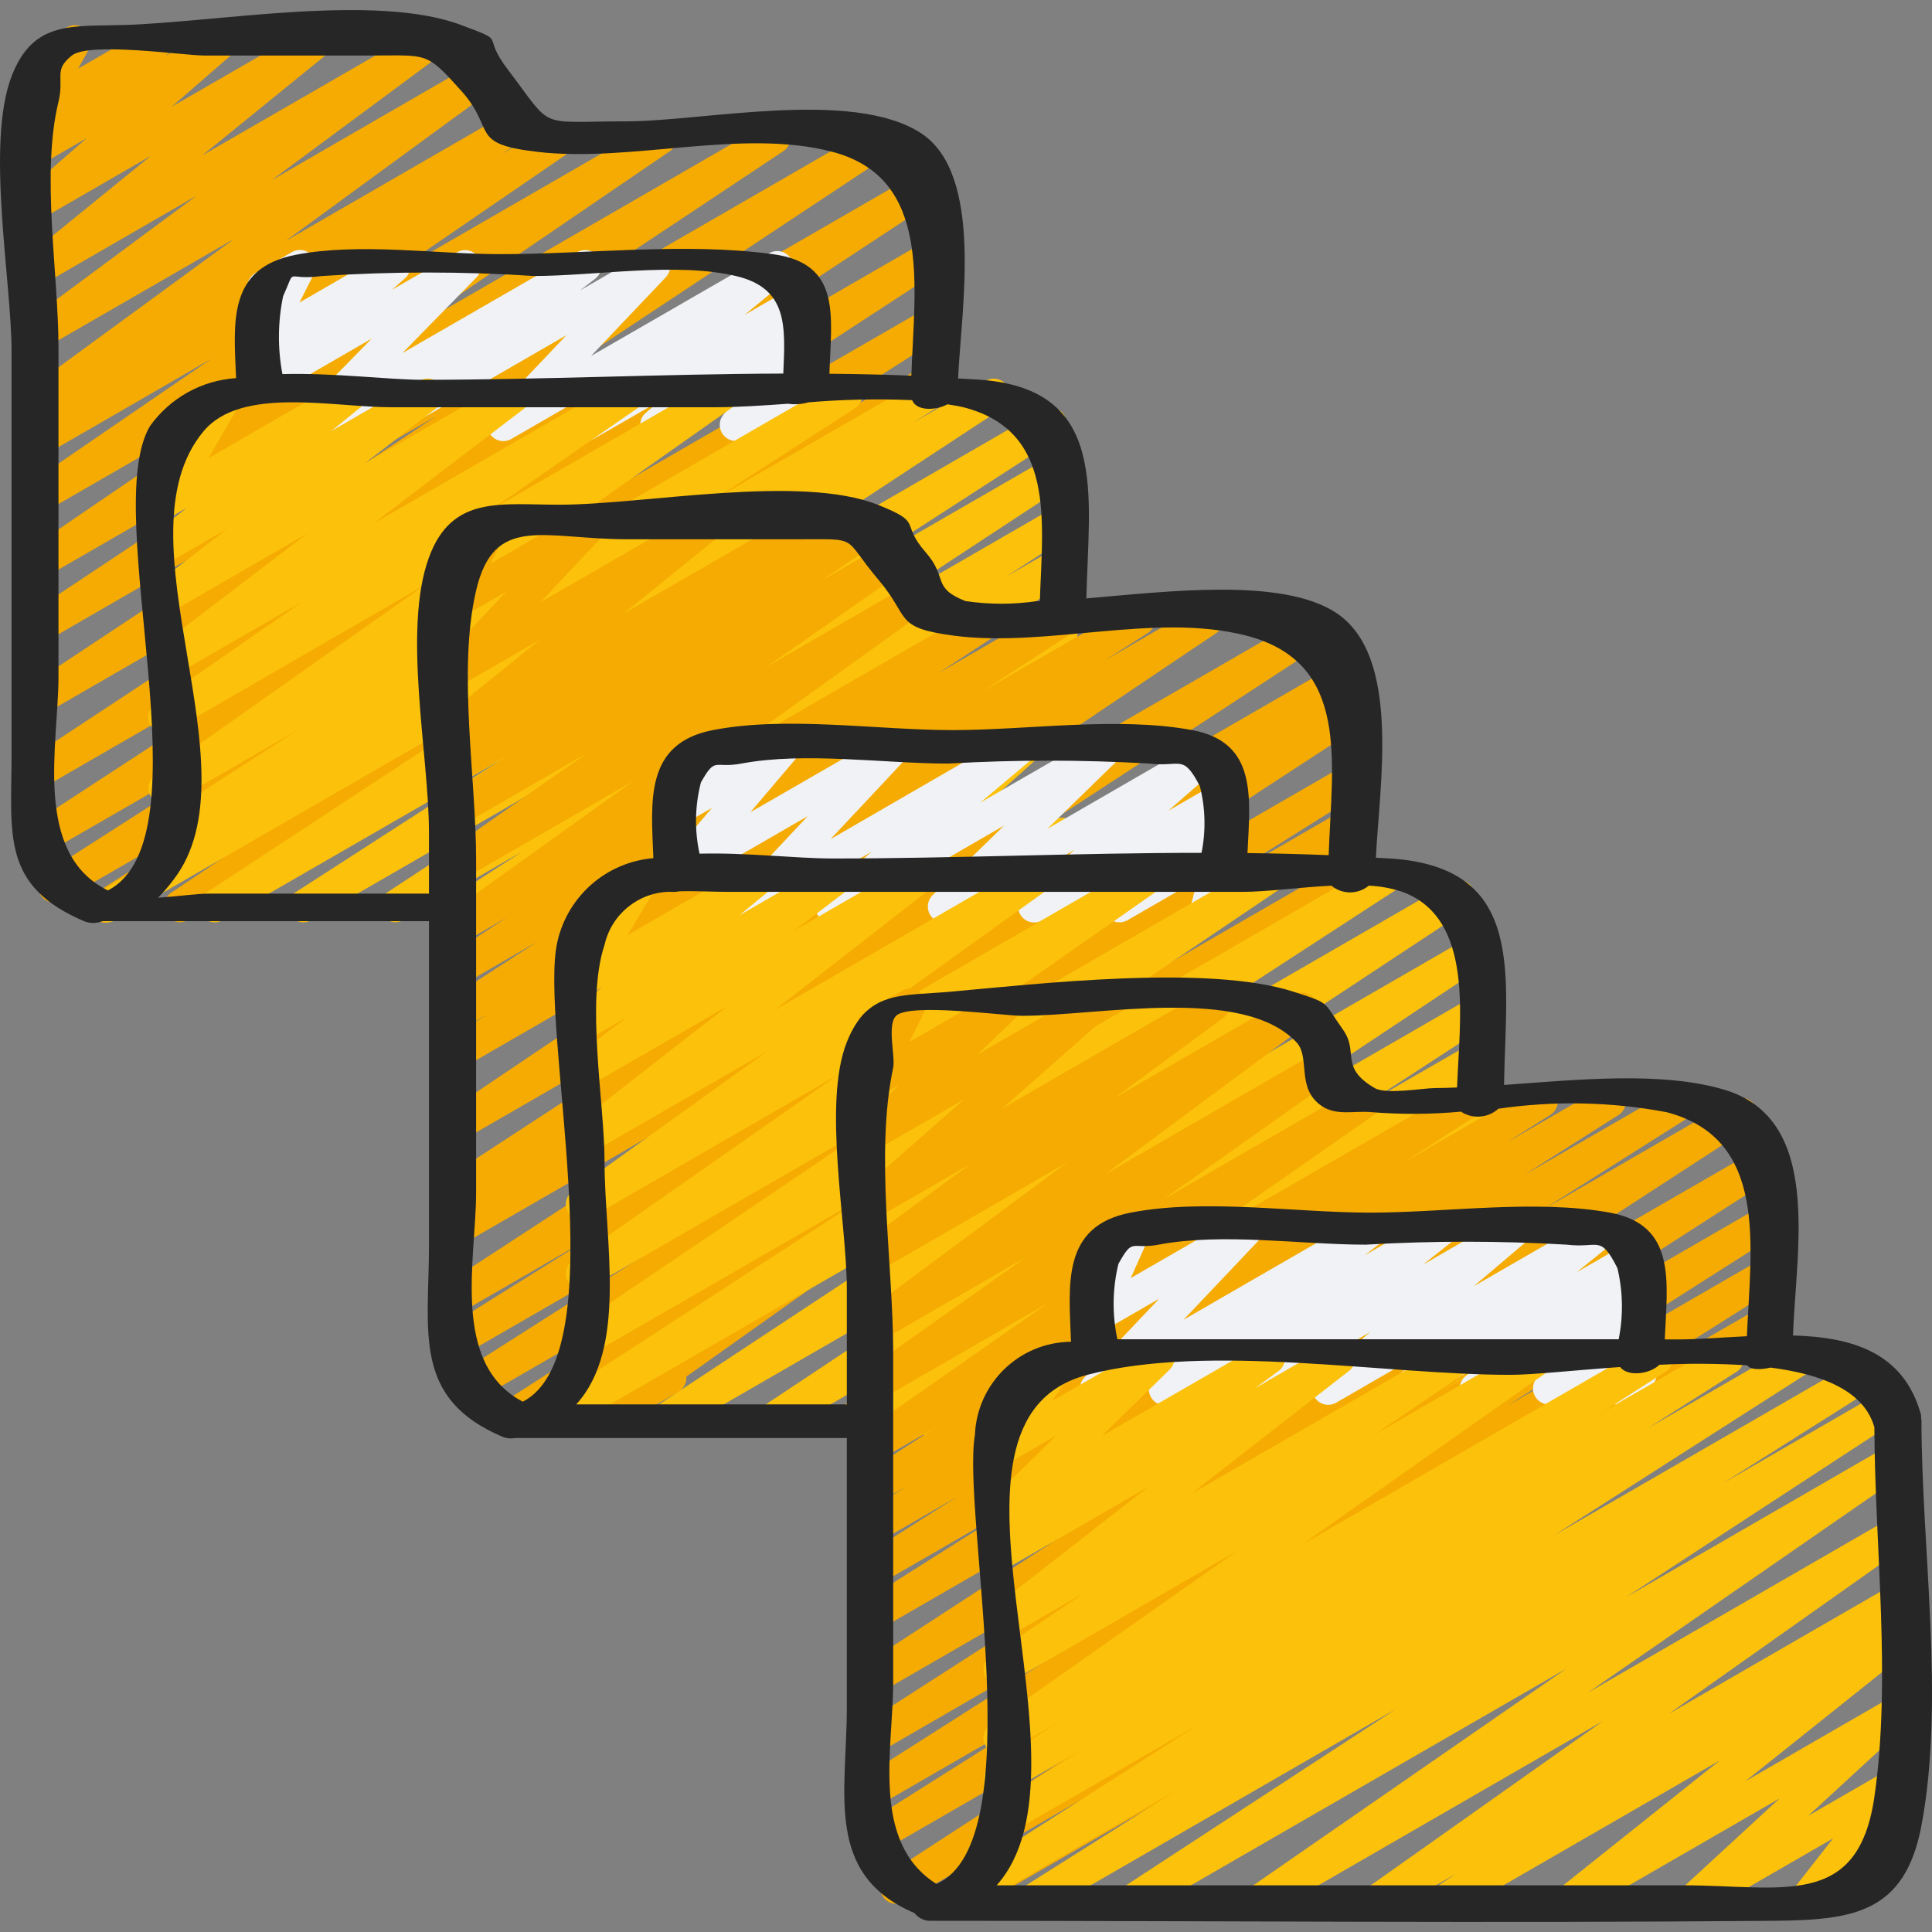 <svg id="Capa_1" enable-background="new 0 0 281.846 281.846" height="512" viewBox="0 0 281.846 281.846" width="512" xmlns="http://www.w3.org/2000/svg"><rect x="0" y="0" width="281.846" height="281.846" fill="#808080" stroke="none"/><path d="m15.215 134.585c-1.294 0-2.342-1.05-2.342-2.343 0-.801.41-1.547 1.086-1.976l29.162-18.559-34.081 19.678c-1.134.624-2.558.21-3.182-.924-.585-1.063-.261-2.396.745-3.073l43.949-28.192-44.131 25.475c-1.106.677-2.552.328-3.228-.778s-.328-2.552.778-3.228l58.872-38.42-56.422 32.605c-1.11.665-2.549.304-3.213-.806-.652-1.089-.318-2.5.754-3.181l64.077-42.206-61.618 35.553c-1.133.625-2.558.214-3.183-.919-.581-1.053-.271-2.375.719-3.059l59.668-39.516-57.209 33.027c-1.133.625-2.558.214-3.183-.919-.581-1.053-.271-2.375.719-3.059l45.973-30.563-43.509 25.114c-1.151.59-2.563.136-3.154-1.016-.517-1.008-.239-2.241.661-2.93l39.662-27.053-37.169 21.431c-1.123.643-2.554.252-3.196-.871-.603-1.055-.299-2.396.699-3.088l26.903-18.442-24.406 14.099c-1.11.665-2.549.304-3.213-.806-.652-1.089-.318-2.5.754-3.181l2.066-1.359c-1.221.427-2.558-.216-2.985-1.438-.34-.972-.005-2.052.825-2.662l30.263-22.134-27.71 15.987c-1.125.639-2.555.246-3.194-.879-.582-1.024-.314-2.32.627-3.029l24.832-18.399-22.265 12.866c-1.128.634-2.556.233-3.19-.896-.553-.985-.325-2.223.542-2.946l18.232-14.829-15.584 9c-1.118.651-2.552.273-3.203-.845-.567-.973-.361-2.212.491-2.95l8.935-7.778-6.227 3.589c-1.139.614-2.56.188-3.174-.951-.505-.938-.314-2.099.465-2.825l1.56-1.382c-.615.002-1.204-.241-1.64-.675-.753-.738-.92-1.889-.408-2.811l2.076-3.748c-1.277-.209-2.142-1.414-1.933-2.69.113-.692.53-1.297 1.137-1.648l5.271-3.027c1.119-.649 2.553-.267 3.201.852.413.713.421 1.59.022 2.31l-1.579 2.839 10.406-6.002c1.125-.64 2.555-.247 3.195.878.544.956.349 2.162-.468 2.899l-.389.347 7.146-4.124c1.127-.635 2.556-.237 3.191.891.541.96.34 2.167-.483 2.9l-8.94 7.768 20.054-11.559c1.128-.634 2.556-.233 3.19.896.553.985.325 2.223-.542 2.946l-18.236 14.816 32.343-18.658c1.125-.639 2.555-.246 3.194.879.582 1.024.314 2.32-.627 3.029l-24.832 18.395 29.78-17.205c1.127-.636 2.556-.238 3.192.889.579 1.026.306 2.323-.638 3.028l-30.268 22.138 30.558-17.645c1.101-.681 2.545-.34 3.226.761s.34 2.545-.761 3.226l-1.518.993 7.703-4.432c1.133-.624 2.558-.212 3.182.922.572 1.039.278 2.341-.685 3.033l-26.904 18.437 38.814-22.391c1.131-.629 2.557-.222 3.186.909.581 1.045.282 2.359-.693 3.05l-39.671 27.062 53.736-31.022c1.136-.62 2.559-.202 3.179.934.571 1.046.266 2.355-.71 3.04l-45.958 30.548 59.036-34.091c1.119-.649 2.553-.268 3.202.852.623 1.074.299 2.448-.737 3.131l-59.627 39.502 64.133-37.014c1.11-.665 2.549-.304 3.213.806.652 1.089.318 2.5-.754 3.181l-64.081 42.206 62.259-35.946c1.133-.624 2.558-.211 3.182.922.583 1.058.266 2.385-.732 3.065l-58.904 38.42 56.477-32.596c1.129-.631 2.557-.227 3.188.902.599 1.072.269 2.424-.756 3.099l-43.92 28.173 41.498-23.961c1.106-.671 2.547-.319 3.219.787s.319 2.547-.787 3.219l-43.443 27.644c1.241.367 1.948 1.671 1.581 2.912-.155.524-.489.978-.944 1.282l-52.378 35.182c.017.854-.432 1.649-1.171 2.076l-13.752 7.923c-1.138.615-2.56.192-3.175-.946-.562-1.04-.262-2.336.701-3.022l9.839-6.62-18.343 10.589c-.353.211-.758.326-1.171.331z" fill="#f5ab01"/><path d="m45.066 64.441c-1.294 0-2.343-1.049-2.342-2.343 0-.613.241-1.202.67-1.64l10.823-11.057-14.993 8.663c-1.119.649-2.553.268-3.202-.852-.561-.967-.36-2.196.479-2.934l2.193-1.935c-.794.237-1.654.028-2.249-.548-.749-.715-.94-1.837-.469-2.76l2.399-4.831c-1.294-.026-2.321-1.096-2.295-2.39.017-.824.465-1.578 1.18-1.987l5.294-3.031c1.112-.662 2.55-.297 3.211.815.414.695.439 1.554.069 2.272l-2.146 4.25 12.697-7.337c1.124-.641 2.555-.249 3.195.875.547.959.349 2.17-.473 2.906l-1.93 1.705 9.507-5.487c1.124-.641 2.555-.249 3.195.875.516.904.372 2.041-.351 2.789l-10.828 11.05 25.512-14.712c1.068-.619 2.433-.303 3.12.722.688 1.026.46 2.41-.52 3.163l-2.197 1.687 9.657-5.571c1.123-.642 2.554-.253 3.197.871.511.893.379 2.015-.325 2.765l-10.922 11.497 25.994-14.993c1.121-.647 2.553-.262 3.2.858.571.989.345 2.245-.534 2.974l-6.232 5.154 7.6-4.386c1.12-.649 2.553-.267 3.201.853.568.981.353 2.228-.512 2.961l-2.23 1.874c1.226-.414 2.555.243 2.97 1.469.257.76.107 1.599-.397 2.223l-2.343 2.914c1.019-.251 2.082.197 2.614 1.101.644 1.119.26 2.549-.857 3.195l-10.195 5.885c-1.124.642-2.554.251-3.196-.873-.477-.835-.395-1.877.207-2.627l2.202-2.727-10.823 6.25c-1.125.639-2.555.246-3.194-.879-.552-.972-.341-2.199.505-2.93l2.043-1.738-9.657 5.552c-1.121.647-2.553.262-3.2-.858-.571-.989-.345-2.245.534-2.974l6.236-5.154-15.579 8.991c-1.126.637-2.556.24-3.192-.886-.503-.889-.371-2.002.325-2.75l10.917-11.512-26.299 15.182c-1.122.644-2.554.257-3.198-.866-.582-1.014-.327-2.303.598-3.019l2.188-1.682-9.68 5.599c-.354.214-.759.327-1.172.329z" fill="#f0f2f5"/><path d="m15.623 134.581c-1.294 0-2.343-1.049-2.343-2.343 0-.808.416-1.559 1.101-1.987l9.732-6.091c-.86.06-1.681-.372-2.118-1.115-.664-1.084-.342-2.5.726-3.191l20.751-13.386-18.31 10.57c-1.128.634-2.556.233-3.19-.895-.583-1.038-.295-2.348.669-3.045l39.357-27.77-36.841 21.281c-1.118.651-2.552.272-3.203-.847-.616-1.059-.313-2.413.696-3.108l21.37-14.824-18.862 10.875c-1.118.651-2.552.271-3.203-.847-.596-1.024-.333-2.332.612-3.047l22.237-16.966-19.646 11.344c-1.129.632-2.556.229-3.189-.899-.562-1.003-.313-2.266.588-2.98l10.58-8.162-7.965 4.606c-1.123.642-2.554.251-3.196-.872-.566-.99-.336-2.244.544-2.97l4.685-3.805-2.01 1.162c-1.123.643-2.554.254-3.197-.869-.414-.722-.413-1.61.002-2.331l4.653-8.054-.07.037c-1.146.6-2.562.157-3.162-.99-.564-1.079-.208-2.41.819-3.063l7.647-4.418c1.121-.647 2.553-.263 3.2.858.418.725.418 1.618 0 2.342l-4.677 8.059 19.575-11.301c1.118-.65 2.552-.271 3.203.847.58.997.348 2.267-.546 2.995l-4.653 3.79 13.236-7.637c1.129-.632 2.556-.229 3.189.899.562 1.003.313 2.266-.588 2.98l-10.593 8.167 20.873-12.041c1.126-.637 2.555-.241 3.193.885.572 1.012.316 2.29-.602 3.004l-22.242 16.965 36.125-20.855c1.129-.631 2.557-.227 3.188.902.582 1.041.289 2.353-.681 3.047l-21.394 14.844 32.559-18.793c1.128-.634 2.556-.233 3.19.895.583 1.038.295 2.348-.669 3.045l-39.358 27.757 54.927-31.696c1.129-.631 2.557-.227 3.188.902.596 1.066.273 2.41-.742 3.089l-20.784 13.424 30.178-17.416c1.144-.604 2.561-.165 3.165.979.557 1.056.231 2.361-.757 3.031l-3.378 2.113 10.608-6.124c1.129-.632 2.557-.228 3.188.901.593 1.061.277 2.399-.728 3.082l-45.776 30.071 51.637-29.836c1.137-.617 2.559-.196 3.177.941.573 1.055.255 2.372-.735 3.051l-30.108 19.449 29.255-16.881c1.125-.639 2.555-.246 3.194.879.608 1.069.285 2.427-.739 3.108l-29.232 19.21 26.777-15.462c1.137-.617 2.559-.196 3.176.941.573 1.055.255 2.372-.735 3.051l-9.305 6.021 6.869-3.959c1.122-.644 2.554-.256 3.198.866.595 1.037.314 2.357-.654 3.061l-32.231 23.291 29.686-17.111c1.129-.633 2.556-.231 3.189.898.592 1.056.282 2.389-.715 3.075l-2.001 1.34c1.234-.388 2.549.298 2.938 1.532.305.97-.051 2.027-.881 2.615l-8.555 6.091 6.025-3.477c1.14-.612 2.56-.183 3.172.957.495.923.318 2.063-.436 2.792l-14.403 12.908 11.667-6.733c1.121-.646 2.553-.262 3.2.859.534.925.374 2.094-.389 2.842l-5.121 5.023 2.315-1.34c1.125-.639 2.555-.246 3.194.879.633 1.114.254 2.53-.852 3.179l-18.376 10.603c-1.121.646-2.553.262-3.2-.859-.534-.925-.374-2.094.389-2.842l5.13-5.023-15.124 8.724c-1.14.612-2.56.183-3.172-.957-.495-.923-.318-2.063.436-2.792l14.403-12.908-28.89 16.656c-1.132.626-2.558.215-3.184-.917-.567-1.027-.288-2.315.653-3.014l8.565-6.091-17.397 10.022c-1.138.615-2.56.192-3.175-.946-.562-1.04-.262-2.336.701-3.022l1.26-.848-8.349 4.817c-1.122.644-2.554.256-3.198-.866-.595-1.037-.314-2.357.654-3.061l32.226-23.291-47.135 27.217c-1.137.617-2.559.196-3.176-.941-.573-1.055-.255-2.372.735-3.051l9.286-6.011-17.336 10.003c-1.136.618-2.559.198-3.177-.938-.572-1.05-.26-2.363.722-3.045l29.241-19.21-40.191 23.193c-1.129.631-2.557.227-3.188-.902-.596-1.066-.273-2.41.742-3.089l30.141-19.435-40.627 23.427c-1.129.632-2.557.228-3.188-.901-.593-1.061-.277-2.399.728-3.082l45.785-30.075-59.003 34.058c-.352.209-.756.322-1.169.327z" fill="#fcc10a"/><path d="m87.103 209.546c-1.294-.004-2.34-1.056-2.336-2.349.002-.755.368-1.462.982-1.9l18.086-12.852-28.605 16.52c-1.105.674-2.547.325-3.221-.78s-.325-2.547.78-3.221l38.837-24.978-42.796 24.72c-1.106.672-2.547.319-3.219-.787-.671-1.106-.319-2.547.787-3.219l38.889-24.767-37.951 21.899c-1.121.646-2.553.261-3.2-.859-.63-1.092-.282-2.487.787-3.156l20.541-12.866-18.132 10.462c-1.118.65-2.552.271-3.203-.847-.629-1.081-.297-2.465.752-3.145l58.806-38.354-56.356 32.535c-1.127.635-2.556.236-3.191-.891-.612-1.086-.266-2.462.787-3.129l4.217-2.614-1.823 1.045c-1.133.624-2.558.211-3.182-.922-.583-1.058-.266-2.385.732-3.065l55.03-35.941-52.574 30.347c-1.119.649-2.553.267-3.202-.852-.619-1.068-.303-2.434.723-3.121l53.535-36.03-51.07 29.476c-1.144.604-2.561.167-3.166-.977-.555-1.051-.236-2.351.743-3.024l6.199-3.94-3.776 2.179c-1.129.631-2.557.227-3.188-.902-.596-1.066-.273-2.41.742-3.089l13.456-8.734-11.011 6.358c-1.125.639-2.555.246-3.194-.879-.608-1.07-.285-2.427.739-3.108l9.024-5.913-6.56 3.79c-1.126.637-2.556.24-3.192-.887-.585-1.035-.302-2.343.657-3.044l27.644-19.819-25.104 14.482c-1.132.627-2.558.217-3.184-.915-.573-1.035-.285-2.335.673-3.03l21.023-14.707-18.512 10.687c-1.128.634-2.556.234-3.19-.894-.591-1.052-.287-2.38.702-3.07l9.333-6.358-6.845 3.954c-1.119.649-2.553.269-3.202-.85-.617-1.063-.307-2.423.709-3.114l1.916-1.307c-1.252.325-2.531-.426-2.856-1.678-.231-.888.078-1.829.79-2.407l14.112-11.409-11.47 6.62c-1.126.637-2.555.241-3.193-.885-.502-.888-.373-1.998.321-2.746l9.399-9.966-6.527 3.748c-1.12.647-2.553.263-3.2-.857-.388-.673-.418-1.494-.08-2.193l2.591-5.346c-1.293.045-2.378-.966-2.423-2.259-.03-.867.421-1.679 1.172-2.112l5.29-3.05c1.121-.645 2.554-.259 3.199.862.385.67.416 1.487.081 2.183l-2.371 4.901 13.775-7.965c1.126-.637 2.555-.241 3.193.885.502.888.373 1.998-.321 2.746l-9.404 10.003 23.567-13.588c1.127-.635 2.556-.236 3.191.891.557.988.326 2.233-.548 2.956l-14.12 11.412 26.44-15.26c1.131-.629 2.557-.222 3.186.909.581 1.045.282 2.359-.693 3.05l-.975.665 7.651-4.414c1.137-.618 2.559-.197 3.177.94.563 1.036.268 2.329-.689 3.019l-9.371 6.367 10.603-6.119c1.122-.644 2.554-.256 3.198.866.603 1.051.305 2.388-.687 3.084l-21.028 14.707 19.416-11.221c1.126-.637 2.556-.24 3.192.887.585 1.035.302 2.343-.657 3.044l-27.644 19.838 37.389-21.567c1.129-.632 2.557-.228 3.188.901.593 1.061.277 2.399-.728 3.082l-8.963 5.857 17.083-9.839c1.133-.624 2.558-.211 3.182.922.582 1.058.266 2.385-.732 3.065l-13.428 8.719 22.021-12.707c1.144-.604 2.561-.167 3.166.977.555 1.051.236 2.351-.743 3.024l-6.227 3.959 13.794-7.965c1.132-.627 2.558-.218 3.184.914.581 1.049.276 2.367-.706 3.054l-53.582 36.04 67.226-38.809c1.118-.65 2.552-.271 3.203.848.629 1.081.297 2.465-.752 3.144l-55.011 35.938 57.021-32.915c1.133-.624 2.558-.211 3.182.922.592 1.075.254 2.424-.774 3.094l-4.039 2.502 1.916-1.101c1.133-.624 2.558-.211 3.182.922.582 1.058.266 2.385-.732 3.065l-58.834 38.383 56.407-32.568c1.138-.616 2.559-.194 3.176.944.577 1.066.246 2.396-.763 3.067l-20.559 12.875 18.156-10.476c1.138-.616 2.559-.194 3.176.943.575 1.06.251 2.383-.749 3.058l-38.842 24.729 34.339-19.824c1.105-.674 2.547-.325 3.221.78s.325 2.547-.78 3.221l-49.876 32.09c.595.14 1.114.504 1.448 1.017.676 1.054.404 2.453-.618 3.177l-47.135 33.463c.08.908-.373 1.779-1.162 2.235l-10.687 6.157c-.354.21-.758.323-1.171.327z" fill="#f5ab01"/><path d="m108.553 134.721c-1.294.001-2.343-1.048-2.344-2.342 0-.598.228-1.173.638-1.608l10.992-11.713-17.715 10.228c-1.122.644-2.554.255-3.198-.867-.489-.854-.393-1.922.241-2.675l6.681-7.871-3.748 2.146c-1.122.644-2.554.256-3.198-.866-.431-.752-.412-1.68.049-2.414l1.541-2.404c-.503-.19-.924-.548-1.195-1.012-.649-1.119-.267-2.553.852-3.202.002-.001.004-.002.005-.003l5.285-3.045c1.122-.644 2.554-.256 3.198.866.431.752.412 1.68-.049 2.414l-.52.815 7.131-4.09c1.122-.644 2.554-.255 3.198.867.489.854.393 1.922-.241 2.675l-6.677 7.862 19.791-11.404c1.123-.643 2.554-.253 3.197.869.51.891.38 2.011-.32 2.762l-10.987 11.713 26.533-15.345c1.128-.633 2.556-.231 3.189.897.544.97.331 2.189-.509 2.917l-7.375 6.203 17.387-10.017c1.022-.589 2.323-.326 3.036.614.713.942.613 2.268-.234 3.092l-10.402 10.134 22.401-12.95c1.123-.642 2.554-.253 3.197.87.552.965.35 2.185-.484 2.92l-7.445 6.508 6.723-3.879c1.123-.642 2.554-.252 3.196.871.511.895.378 2.019-.329 2.769l-3.922 4.132 1.106-.633c1.12-.647 2.553-.264 3.2.856.308.533.394 1.167.239 1.763l-1.218 4.62c.433.201.795.527 1.04.937.646 1.121.26 2.554-.861 3.199 0 0-.001.001-.001.001l-2.343 1.349c-.821.467-1.842.401-2.596-.169-.749-.575-1.079-1.543-.839-2.455l.853-3.28-10.219 5.899c-1.123.642-2.554.253-3.197-.871-.511-.893-.379-2.015.325-2.765l3.922-4.137-13.508 7.796c-1.123.642-2.554.253-3.197-.87-.552-.965-.35-2.185.484-2.92l7.445-6.508-17.879 10.308c-1.117.653-2.552.277-3.205-.84-.545-.932-.382-2.115.394-2.866l10.411-10.134-24.027 13.869c-1.123.642-2.554.252-3.196-.872-.559-.979-.342-2.217.516-2.947l7.375-6.222-17.43 10.064c-.343.236-.746.37-1.163.391z" fill="#f0f2f5"/><path d="m135.653 209.546c-1.294-.002-2.341-1.053-2.339-2.347.001-.785.396-1.517 1.05-1.95l15.607-10.308-24.771 14.277c-1.133.624-2.558.211-3.182-.922-.583-1.058-.266-2.385.732-3.065l17.481-11.367-26.599 15.354c-1.141.609-2.561.178-3.17-.964-.554-1.038-.252-2.326.705-3.009l41.208-27.381-54.313 31.354c-1.133.625-2.558.214-3.183-.919-.581-1.053-.271-2.375.719-3.059l50.513-33.336-64.63 37.314c-1.133.624-2.558.211-3.182-.922-.583-1.058-.266-2.385.732-3.065l47.791-31.059-40.749 23.516c-1.135.622-2.558.206-3.18-.928-.571-1.042-.272-2.347.697-3.036l45.5-30.75-43.016 24.832c-1.122.644-2.554.256-3.198-.866-.603-1.051-.305-2.388.687-3.084l38.636-27.02-36.129 20.855c-1.119.649-2.553.268-3.202-.852-.605-1.044-.319-2.377.662-3.079l28.314-20.339-25.77 14.881c-1.125.639-2.555.244-3.194-.881-.571-1.005-.323-2.277.584-2.994l22.649-17.645-20.039 11.568c-1.124.64-2.555.247-3.195-.877-.579-1.016-.319-2.304.609-3.016l7.965-6.058-5.388 3.106c-1.13.629-2.557.223-3.186-.908-.542-.974-.323-2.196.525-2.92l4.685-3.875-2.019 1.162c-1.126.638-2.555.243-3.193-.883-.41-.724-.406-1.612.012-2.331l4.381-7.295c-1.176.539-2.567.023-3.106-1.153-.502-1.094-.093-2.39.946-2.998l7.647-4.418c1.119-.65 2.553-.269 3.202.85.43.74.422 1.656-.021 2.388l-4.376 7.281 18.32-10.57c1.126-.637 2.556-.24 3.192.886.554.98.333 2.215-.526 2.942l-4.657 3.856 13.325-7.698c1.118-.651 2.552-.271 3.203.847.596 1.024.333 2.332-.612 3.047l-7.965 6.068 17.237-9.961c1.125-.639 2.555-.244 3.194.881.571 1.005.323 2.277-.584 2.994l-22.649 17.64 37.272-21.515c1.119-.649 2.553-.268 3.202.852.605 1.044.319 2.377-.662 3.08l-28.332 20.349 42.065-24.28c1.132-.627 2.558-.217 3.184.915.573 1.035.284 2.335-.673 3.03l-38.626 27.02 53.624-30.966c1.135-.622 2.558-.206 3.18.928.571 1.042.272 2.347-.697 3.036l-45.495 30.745 60.141-34.709c1.133-.624 2.558-.211 3.182.922.582 1.058.266 2.385-.732 3.065l-47.793 31.061 55.756-32.193c1.129-.632 2.557-.228 3.188.901.593 1.061.277 2.399-.728 3.082l-50.508 33.336 51.052-29.476c1.141-.609 2.561-.178 3.17.964.554 1.038.252 2.326-.705 3.009l-41.189 27.367 38.725-22.363c1.14-.612 2.56-.184 3.172.956.563 1.048.25 2.352-.726 3.031l-17.533 11.409 15.092-8.705c1.139-.613 2.56-.187 3.173.952.562 1.044.256 2.343-.714 3.026l-15.607 10.308 13.147-7.586c1.119-.649 2.553-.268 3.202.852.623 1.074.299 2.447-.737 3.131l-6.039 3.997 3.575-2.062c1.126-.637 2.556-.24 3.192.887.585 1.035.302 2.343-.657 3.044l-17.584 12.599 15.049-8.663c1.126-.637 2.555-.24 3.192.886.554.98.333 2.215-.526 2.942l-17.903 14.853 15.237-8.794c1.13-.63 2.557-.224 3.187.906.522.936.342 2.106-.437 2.843l-8.785 7.965 6.035-3.481c1.12-.648 2.553-.265 3.201.855.436.754.418 1.689-.048 2.425l-4.039 6.414c1.245-.352 2.54.372 2.892 1.617.291 1.028-.151 2.122-1.074 2.661l-7.586 4.381c-1.12.648-2.553.265-3.201-.855-.436-.754-.418-1.689.048-2.425l3.954-6.283-16.675 9.638c-1.13.63-2.557.224-3.187-.906-.522-.936-.342-2.106.437-2.843l8.78-7.993-20.358 11.742c-1.126.637-2.555.24-3.192-.886-.554-.98-.333-2.215.526-2.942l17.898-14.848-32.357 18.676c-1.126.637-2.556.24-3.192-.887-.585-1.035-.302-2.343.657-3.044l17.575-12.594-28.628 16.525c-1.125.64-2.555.247-3.195-.878-.605-1.064-.289-2.415.725-3.1l6.049-4.006-13.831 7.965c-.354.215-.758.334-1.172.344z" fill="#fcc10a"/><path d="m139.111 279.832c-1.294 0-2.343-1.048-2.343-2.342 0-.793.4-1.531 1.064-1.964l20.489-13.33-26.411 15.246c-1.129.631-2.557.227-3.188-.902-.596-1.066-.273-2.41.742-3.09l52.846-34.348-54.064 31.209c-1.141.61-2.56.179-3.17-.962-.565-1.058-.24-2.372.753-3.044l28.951-18.273-26.538 15.321c-1.138.616-2.559.194-3.176-.943-.575-1.06-.25-2.383.749-3.058l39.259-24.987-36.832 21.286c-1.116.654-2.551.28-3.206-.837-.639-1.09-.298-2.49.769-3.165l48.845-31.42-46.409 26.791c-1.129.631-2.557.227-3.188-.902-.596-1.066-.273-2.41.742-3.09l52.832-34.362-50.391 29.091c-1.134.623-2.558.21-3.182-.924-.588-1.068-.257-2.409.759-3.082l21.731-13.756-19.308 11.146c-1.144.604-2.561.167-3.166-.977-.555-1.051-.236-2.351.743-3.024l13.766-8.757-11.357 6.56c-1.123.642-2.554.252-3.196-.872-.619-1.083-.281-2.461.769-3.134l6.292-4.001-3.865 2.226c-1.137.617-2.559.196-3.177-.941-.573-1.055-.255-2.372.735-3.051l10.659-6.887-8.204 4.737c-1.122.644-2.554.256-3.198-.866-.603-1.051-.305-2.388.687-3.084l27.288-19.06-24.776 14.304c-1.121.646-2.553.262-3.2-.859-.604-1.047-.312-2.382.674-3.081l24.083-17.05-21.553 12.44c-1.125.639-2.555.246-3.194-.879-.582-1.024-.314-2.32.627-3.029l30.127-22.363-27.559 15.93c-1.129.632-2.556.23-3.189-.898-.572-1.021-.303-2.308.631-3.014l15.996-11.77-13.438 7.754c-1.119.649-2.553.268-3.202-.852-.561-.967-.36-2.196.479-2.934l15.152-13.353-12.435 7.164c-1.108.667-2.548.31-3.215-.799-.57-.946-.401-2.161.404-2.917l5.772-5.547-2.98 1.72c-1.114.658-2.551.288-3.208-.826-.407-.689-.434-1.539-.071-2.252l2.465-4.915c-1.294-.018-2.328-1.081-2.31-2.375.011-.825.456-1.584 1.171-1.996l5.29-3.05c1.115-.656 2.551-.284 3.207.832.404.686.431 1.531.073 2.242l-2.188 4.376 12.927-7.45c1.108-.667 2.548-.31 3.215.799.57.946.401 2.161-.404 2.917l-5.777 5.552 16.043-9.268c1.124-.641 2.555-.249 3.195.875.547.959.349 2.17-.473 2.906l-15.157 13.363 29.701-17.144c1.129-.633 2.556-.23 3.189.898.572 1.021.303 2.308-.631 3.014l-15.977 11.756 26.205-15.124c1.13-.629 2.557-.223 3.186.907.566 1.016.3 2.294-.624 3.001l-30.132 22.354 30.122-17.392c1.111-.662 2.549-.298 3.212.813.631 1.059.333 2.426-.682 3.127l-24.097 17.064 28.365-16.361c1.132-.627 2.558-.217 3.184.915.573 1.035.284 2.335-.673 3.03l-27.25 19.013 39.788-22.958c1.137-.617 2.559-.196 3.177.941.573 1.055.255 2.372-.735 3.051l-10.697 6.934 18.929-10.926c1.129-.631 2.557-.228 3.188.902.599 1.072.269 2.424-.756 3.1l-6.274 3.964 13.822-7.965c1.144-.604 2.561-.167 3.166.977.555 1.051.236 2.351-.743 3.024l-13.817 8.776 22.171-12.777c1.134-.623 2.558-.21 3.182.924.587 1.068.257 2.409-.759 3.082l-21.693 13.733 27.545-15.902c1.118-.65 2.552-.271 3.203.847.629 1.081.297 2.465-.752 3.145l-52.832 34.334 54.289-31.336c1.105-.674 2.547-.325 3.221.78s.325 2.547-.78 3.221l-48.873 31.439 46.558-26.875c1.138-.616 2.559-.194 3.176.943.575 1.06.251 2.383-.749 3.058l-39.259 24.992 36.832-21.257c1.141-.61 2.561-.179 3.17.962.565 1.058.24 2.372-.753 3.044l-28.965 18.273 26.557-15.335c1.118-.65 2.552-.271 3.203.847.629 1.081.297 2.465-.752 3.145l-52.874 34.334 25.376-14.642c1.129-.631 2.557-.227 3.188.902.596 1.066.273 2.41-.742 3.09l-42.515 27.676c.257.192.473.434.633.712.647 1.12.263 2.553-.857 3.2l-51.206 29.546c-.362.211-.773.326-1.192.329z" fill="#f5ab01"/><path d="m169.964 205.002c-1.294.016-2.355-1.02-2.371-2.314-.009-.747.339-1.454.937-1.903l2.441-1.874-9.933 5.721c-1.123.642-2.554.253-3.197-.871-.511-.893-.379-2.015.325-2.765l10.931-11.531-8.064 4.653c-1.121.645-2.554.259-3.199-.862-.374-.649-.414-1.438-.109-2.122l2.858-6.391c-.941.128-1.867-.326-2.343-1.148-.649-1.119-.267-2.553.852-3.202.002-.001.004-.002.005-.003l5.285-3.046c1.121-.645 2.554-.259 3.199.862.374.649.414 1.438.109 2.122l-2.732 6.119 15.757-9.09c1.12-.648 2.553-.265 3.201.854.519.897.387 2.028-.324 2.781l-10.931 11.535 26.276-15.171c1.124-.641 2.555-.25 3.196.873.576 1.01.325 2.289-.591 3.006l-2.465 1.898 10.017-5.777c1.123-.643 2.554-.255 3.197.868.575 1.004.331 2.277-.574 2.997l-4.132 3.28 12.355-7.145c1.129-.632 2.557-.229 3.188.9.541.967.331 2.181-.504 2.909l-7.614 6.466 17.804-10.275c1.127-.635 2.556-.236 3.191.891.557.988.326 2.233-.548 2.956l-5.421 4.385 7.792-4.498c1.124-.64 2.555-.247 3.195.877.562.987.335 2.234-.538 2.96l-1.898 1.556c1.243-.359 2.542.358 2.901 1.601.231.802.019 1.666-.558 2.269l-2.127 2.216c1.266-.265 2.508.546 2.773 1.813.104.494.045 1.009-.168 1.467l-1.143 2.441c.462.198.848.54 1.101.975.648 1.12.265 2.553-.855 3.201-.002.001-.005.003-.007.004l-3.631 2.094c-1.126.637-2.555.24-3.192-.886-.371-.656-.404-1.452-.087-2.136l.436-.937-6.883 3.969c-1.12.647-2.553.264-3.2-.857-.521-.902-.384-2.041.338-2.793l1.832-1.902-9.666 5.576c-1.124.64-2.555.247-3.195-.877-.562-.987-.335-2.234.538-2.96l1.616-1.321-8.968 5.154c-1.122.644-2.554.255-3.198-.867-.57-.994-.337-2.255.55-2.98l5.421-4.386-14.281 8.265c-1.12.649-2.553.267-3.201-.853-.568-.981-.353-2.228.512-2.961l7.623-6.47-17.858 10.308c-1.123.643-2.554.255-3.197-.868-.575-1.004-.331-2.277.573-2.997l4.132-3.28-12.383 7.15c-.352.218-.757.338-1.171.347z" fill="#f0f2f5"/><path d="m150.201 279.827c-1.294.001-2.344-1.047-2.345-2.341-.001-.805.412-1.554 1.094-1.984l22.687-14.328-31.757 18.324c-1.134.624-2.558.21-3.182-.924-.585-1.063-.261-2.396.745-3.073l37.281-23.849-27.742 16.024c-1.123.642-2.554.252-3.196-.872-.619-1.083-.281-2.461.769-3.134l12.96-8.232-10.533 6.091c-1.129.631-2.557.227-3.188-.902-.599-1.072-.269-2.424.756-3.099l9.371-5.988-6.934 3.997c-1.117.653-2.552.276-3.204-.841-.616-1.055-.318-2.406.684-3.104l35.955-25.301-33.435 19.304c-1.124.641-2.555.249-3.195-.875-.604-1.059-.294-2.404.712-3.093l13.588-9.207-11.09 6.4c-1.125.639-2.555.244-3.194-.881-.571-1.005-.323-2.277.584-2.994l23.029-17.968-20.442 11.779c-1.125.64-2.555.247-3.195-.878-.587-1.032-.309-2.339.646-3.044l3.467-2.521-.937.529c-1.121.646-2.553.262-3.2-.859-.534-.925-.374-2.094.389-2.842l9.956-9.722-7.117 4.109c-1.121.646-2.553.261-3.199-.861-.447-.776-.413-1.738.088-2.48l3.575-5.276c-1.288.121-2.431-.825-2.552-2.113-.085-.906.362-1.779 1.146-2.24l7.646-4.418c1.121-.646 2.553-.261 3.199.861.447.776.413 1.738-.088 2.48l-3.317 4.896 14.342-8.279c1.121-.646 2.553-.262 3.2.859.534.925.374 2.094-.389 2.842l-9.928 9.703 23.249-13.405c1.125-.64 2.555-.247 3.195.878.587 1.032.309 2.339-.646 3.044l-3.453 2.516 11.146-6.438c1.12-.648 2.553-.266 3.201.853.586 1.012.336 2.302-.587 3.021l-23.033 17.954 37.839-21.829c1.135-.622 2.558-.206 3.18.928.571 1.042.272 2.347-.697 3.036l-13.588 9.225 22.846-13.189c1.128-.634 2.556-.233 3.19.895.583 1.038.295 2.348-.669 3.045l-35.955 25.301 50.649-29.241c1.141-.611 2.56-.181 3.171.96.564 1.053.245 2.361-.739 3.037l-9.371 5.988 17.317-9.985c1.137-.616 2.559-.194 3.176.943.575 1.06.251 2.383-.749 3.058l-12.988 8.256 21.229-12.257c1.134-.624 2.558-.21 3.182.924.585 1.063.261 2.396-.745 3.073l-37.281 23.849 44.867-25.901c1.141-.61 2.561-.179 3.17.962.565 1.058.24 2.372-.753 3.044l-22.658 14.309 23.455-13.541c1.102-.678 2.546-.334 3.224.768s.334 2.546-.768 3.224l-40.05 26.163 38.284-22.115c1.127-.636 2.556-.239 3.192.888.592 1.048.293 2.373-.69 3.066l-46.385 32.113 43.883-25.329c1.121-.646 2.553-.262 3.2.859.604 1.047.312 2.382-.674 3.081l-34.611 24.476 32.085-18.521c1.119-.649 2.553-.268 3.202.852.623 1.074.299 2.447-.737 3.131l-3.28 2.183.829-.469c1.13-.631 2.557-.226 3.187.904.552.99.317 2.233-.559 2.952l-23.572 18.812 20.944-12.088c1.123-.643 2.554-.254 3.197.869.541.945.36 2.138-.437 2.879l-14.525 13.377 11.77-6.789c1.123-.643 2.554-.254 3.197.869.472.825.399 1.853-.184 2.603l-6.138 7.834 2.68-1.546c1.092-.694 2.54-.372 3.234.72s.372 2.54-.72 3.234c-.056.035-.112.068-.171.099l-13.175 7.581c-1.123.643-2.554.254-3.197-.869-.472-.825-.399-1.853.184-2.603l6.133-7.829-19.575 11.301c-1.123.643-2.554.254-3.197-.869-.541-.945-.36-2.138.437-2.879l14.525-13.381-29.677 17.13c-1.13.631-2.557.226-3.187-.904-.552-.99-.317-2.233.559-2.952l23.581-18.816-39.282 22.672c-1.133.625-2.558.214-3.183-.919-.581-1.053-.271-2.375.719-3.059l3.28-2.165-10.659 6.143c-1.13.63-2.557.224-3.187-.907-.575-1.032-.291-2.33.661-3.029l34.611-24.486-49.229 28.421c-1.129.631-2.557.227-3.188-.902-.582-1.041-.288-2.353.681-3.047l46.385-32.109-62.479 36.059c-1.125.639-2.555.246-3.194-.879-.608-1.07-.285-2.427.739-3.109l40.041-26.158-52.218 30.146c-.36.213-.764.327-1.176.331z" fill="#fcc10a"/><path d="m1.689 109.842c0 11.877-1.621 19.435 10.776 24.626.818.258 1.699.229 2.497-.084h47.618v47.243c0 12.679-2.483 22.443 10.856 28.028.551.196 1.145.242 1.72.131h48.381v39.31c0 12.552-3.308 24.364 9.867 29.986.625.799 1.614 1.225 2.624 1.129 40.894 0 81.806.365 122.696 0 11.545-.103 19.168-1.073 21.585-13.897 3.458-18.367 0-40.453 0-59.204 0-.08-.047-.131-.056-.206.021-.155.021-.313 0-.469-2.511-9.244-10.214-11.376-18.69-11.61.469-12.838 4.357-31.626-10.088-35.876-9.113-2.685-21.239-1.448-32.062-.675.262-16.061 3.28-31.631-16.375-33.022-.773-.052-1.551-.075-2.319-.127.511-10.669 3.748-29.551-5.875-35.773-7.937-5.154-24.725-3.036-36.363-2.057.356-15.181 3.28-30.455-15.368-31.889-1.11-.089-2.235-.127-3.345-.197.469-10.172 3.814-29.841-5.463-35.815-10.041-6.466-31.762-1.691-42.946-1.691-13.227 0-10.486 1.368-17.233-7.497-4.179-5.477.262-3.898-6.864-6.56-12.477-4.685-35.609-.408-49.131 0-7.675.234-13.32-.661-16.441 7.487-3.8 9.924 0 29.827 0 40.214v58.495zm271.751 98.318c.056 17.495 2.497 36.766 0 53.989-2.394 16.46-13.503 12.885-27.934 12.885h-100.108c15.607-17.528-12.407-67.722 13.227-74.469 17.851-4.685 43.279 0 61.702 0 3.28 0 9.225-.661 16.019-1.139 1.106 1.443 4.311 1.059 5.735-.328 4.266-.218 8.542-.191 12.805.08.389.623 1.874.698 3.402.328 7.59.975 13.634 3.402 15.134 8.654zm-110.284-23.774c2.193-3.954 1.79-2.043 5.871-2.811 9.291-1.776 20.751 0 30.188 0 9.773-.574 19.571-.574 29.344 0 4.685.567 4.882-1.541 7.389 3.411.816 3.409.88 6.956.187 10.392h-69.718c-1.167 0-2.296 0-3.411 0-.777-3.629-.725-7.386.15-10.992zm79.97-22.138c14.853 3.889 12.299 19.477 11.713 32.685-3.575.173-7.089.469-10.219.469h-1.757c.333-8.223 1.837-16.708-8.007-18.498-10.875-1.977-23.938 0-34.962 0-10.945 0-24.181-2.09-34.962 0-10.125 1.963-8.987 10.537-8.687 18.835-7.535.073-13.695 6.031-14.019 13.559-1.973 11.596 8.368 59.504-5.622 65.534-9.633-6.091-6.302-19.721-6.302-29.382v-48.156c0-12.814-2.675-28.951 0-41.536.337-1.584-.937-6.269.426-7.567 1.982-1.916 15.64 0 18.395 0 11.203 0 32.123-4.428 39.99 3.837 2.113 2.221-.094 6.733 3.697 9.314 2.179 1.49 4.854.656 7.262.904 4.347.349 8.716.324 13.058-.075 1.705 1.116 3.948.941 5.458-.426 8.151-1.191 16.443-1.022 24.538.503zm-38.467-32.114c10.5 3.917 8.26 18.676 7.9 28.51-1.087.042-2.197.089-3.233.089-1.705 0-7.117.975-8.78 0-5.21-3.055-2.254-5.187-4.629-8.523-2.999-4.217-1.696-3.748-7.211-5.533-12.44-4.025-37.23-1.148-50.096 0-7.211.647-12.055-.23-15.073 7.351-3.552 8.902 0 26.468 0 35.984v16.867h-39.475c7.529-8.265 4.132-23.825 4.132-35.379 0-8.616-2.788-23.394 0-31.659 1.003-4.467 4.933-7.668 9.511-7.745.484.044.971.02 1.448-.07 2.272-.07 4.728.084 7.309.084h74.722c3.537 0 8.373-.661 13.035-.909 1.586 1.313 3.882 1.313 5.468 0 1.694.074 3.367.388 4.972.933zm-102.408-15.991c2.188-3.861 1.874-1.991 5.89-2.75 9.315-1.752 20.737 0 30.188 0 9.775-.569 19.574-.569 29.349 0 4.582.553 4.863-1.495 7.356 3.28.815 3.187.9 6.517.248 9.741-17.936 0-35.993.825-53.722.825-5.562 0-12.73-.886-19.51-.703-.746-3.433-.677-6.992.201-10.393zm79.562-21.417c15.213 3.926 12.491 18.348 12.018 32.029-3.936-.159-7.884-.261-11.845-.305.37-8.026 1.518-16.16-8.068-17.94-10.847-2.015-23.966 0-34.962 0s-24.191-2.094-34.962 0c-10.027 1.949-8.991 10.453-8.677 18.681-6.81.571-12.468 5.482-13.991 12.144-2.853 12.046 8.804 60.038-5.056 67.146-10.556-5.515-6.813-20.836-6.813-30.52v-48.559c0-11.929-2.727-27.587 0-39.263 2.624-11.245 9.867-7.468 22.124-7.468h24.448c9.708 0 6.653-.553 12.144 5.932 4.685 5.515 2.16 6.953 10.94 8.124 13.613 1.803 29.469-3.421 42.7-.001zm-30.118-5.041h-.375c-3.474.52-7.007.52-10.481 0-4.948-1.949-2.525-3.388-5.786-7.103-3.894-4.442-.159-4.217-6.958-6.93-11.428-4.545-34.133-.023-46.493-.023-8.56 0-15.687-1.406-19.023 7.689-3.894 10.603 0 28.871 0 40.107v8.94h-32.071c-1.743 0-4.629.408-7.45.595.809-.819 1.56-1.692 2.249-2.614 12.402-16.066-8.621-49.904 4.409-65.455 5.496-6.56 18.845-3.481 27.288-3.481h47.322c3.252 0 6.883-.244 10.636-.511.997.147 2.013.077 2.98-.206 5.03-.424 10.081-.531 15.124-.319.614 1.584 3.355 1.56 5.154.609.773.136 1.574.239 2.31.426 13.503 3.429 11.554 16.619 11.165 28.276zm-110.396-44.46c2.038-4.521.061-2.197 5.679-2.961 10.287-.675 20.608-.675 30.895 0 8.949 0 20.747-2.062 29.476 0 7.623 1.794 7.22 7.337 6.92 14.234-17.584.056-35.295.909-52.631.909-4.882 0-12.805-1.031-20.438-.834-.71-3.752-.677-7.608.099-11.348zm-32.77-28.37c.89-3.673-.787-4.578 1.954-6.756 2.558-2.033 16.399 0 19.243 0h24.448c8.284 0 7.965-.586 13.119 5.154s.984 7.731 11.114 8.902c13.663 1.602 29.804-3.486 43.04 0 14.571 3.837 11.948 19.641 11.503 32.652-3.969-.164-7.965-.244-11.952-.281.272-8.476 1.804-16.075-8.251-17.448-12.74-1.738-26.922 0-39.769 0-9.371 0-20.541-1.705-29.813.089-9.994 1.93-9.066 9.839-8.724 17.992-5.037.333-9.656 2.914-12.58 7.028-7.379 12.561 8.734 60.038-6.124 67.713-10.997-5.407-7.206-21.37-7.206-31.134v-48.082c-.002-10.818-2.564-25.282-.002-35.829z" fill="#262626"/></svg>